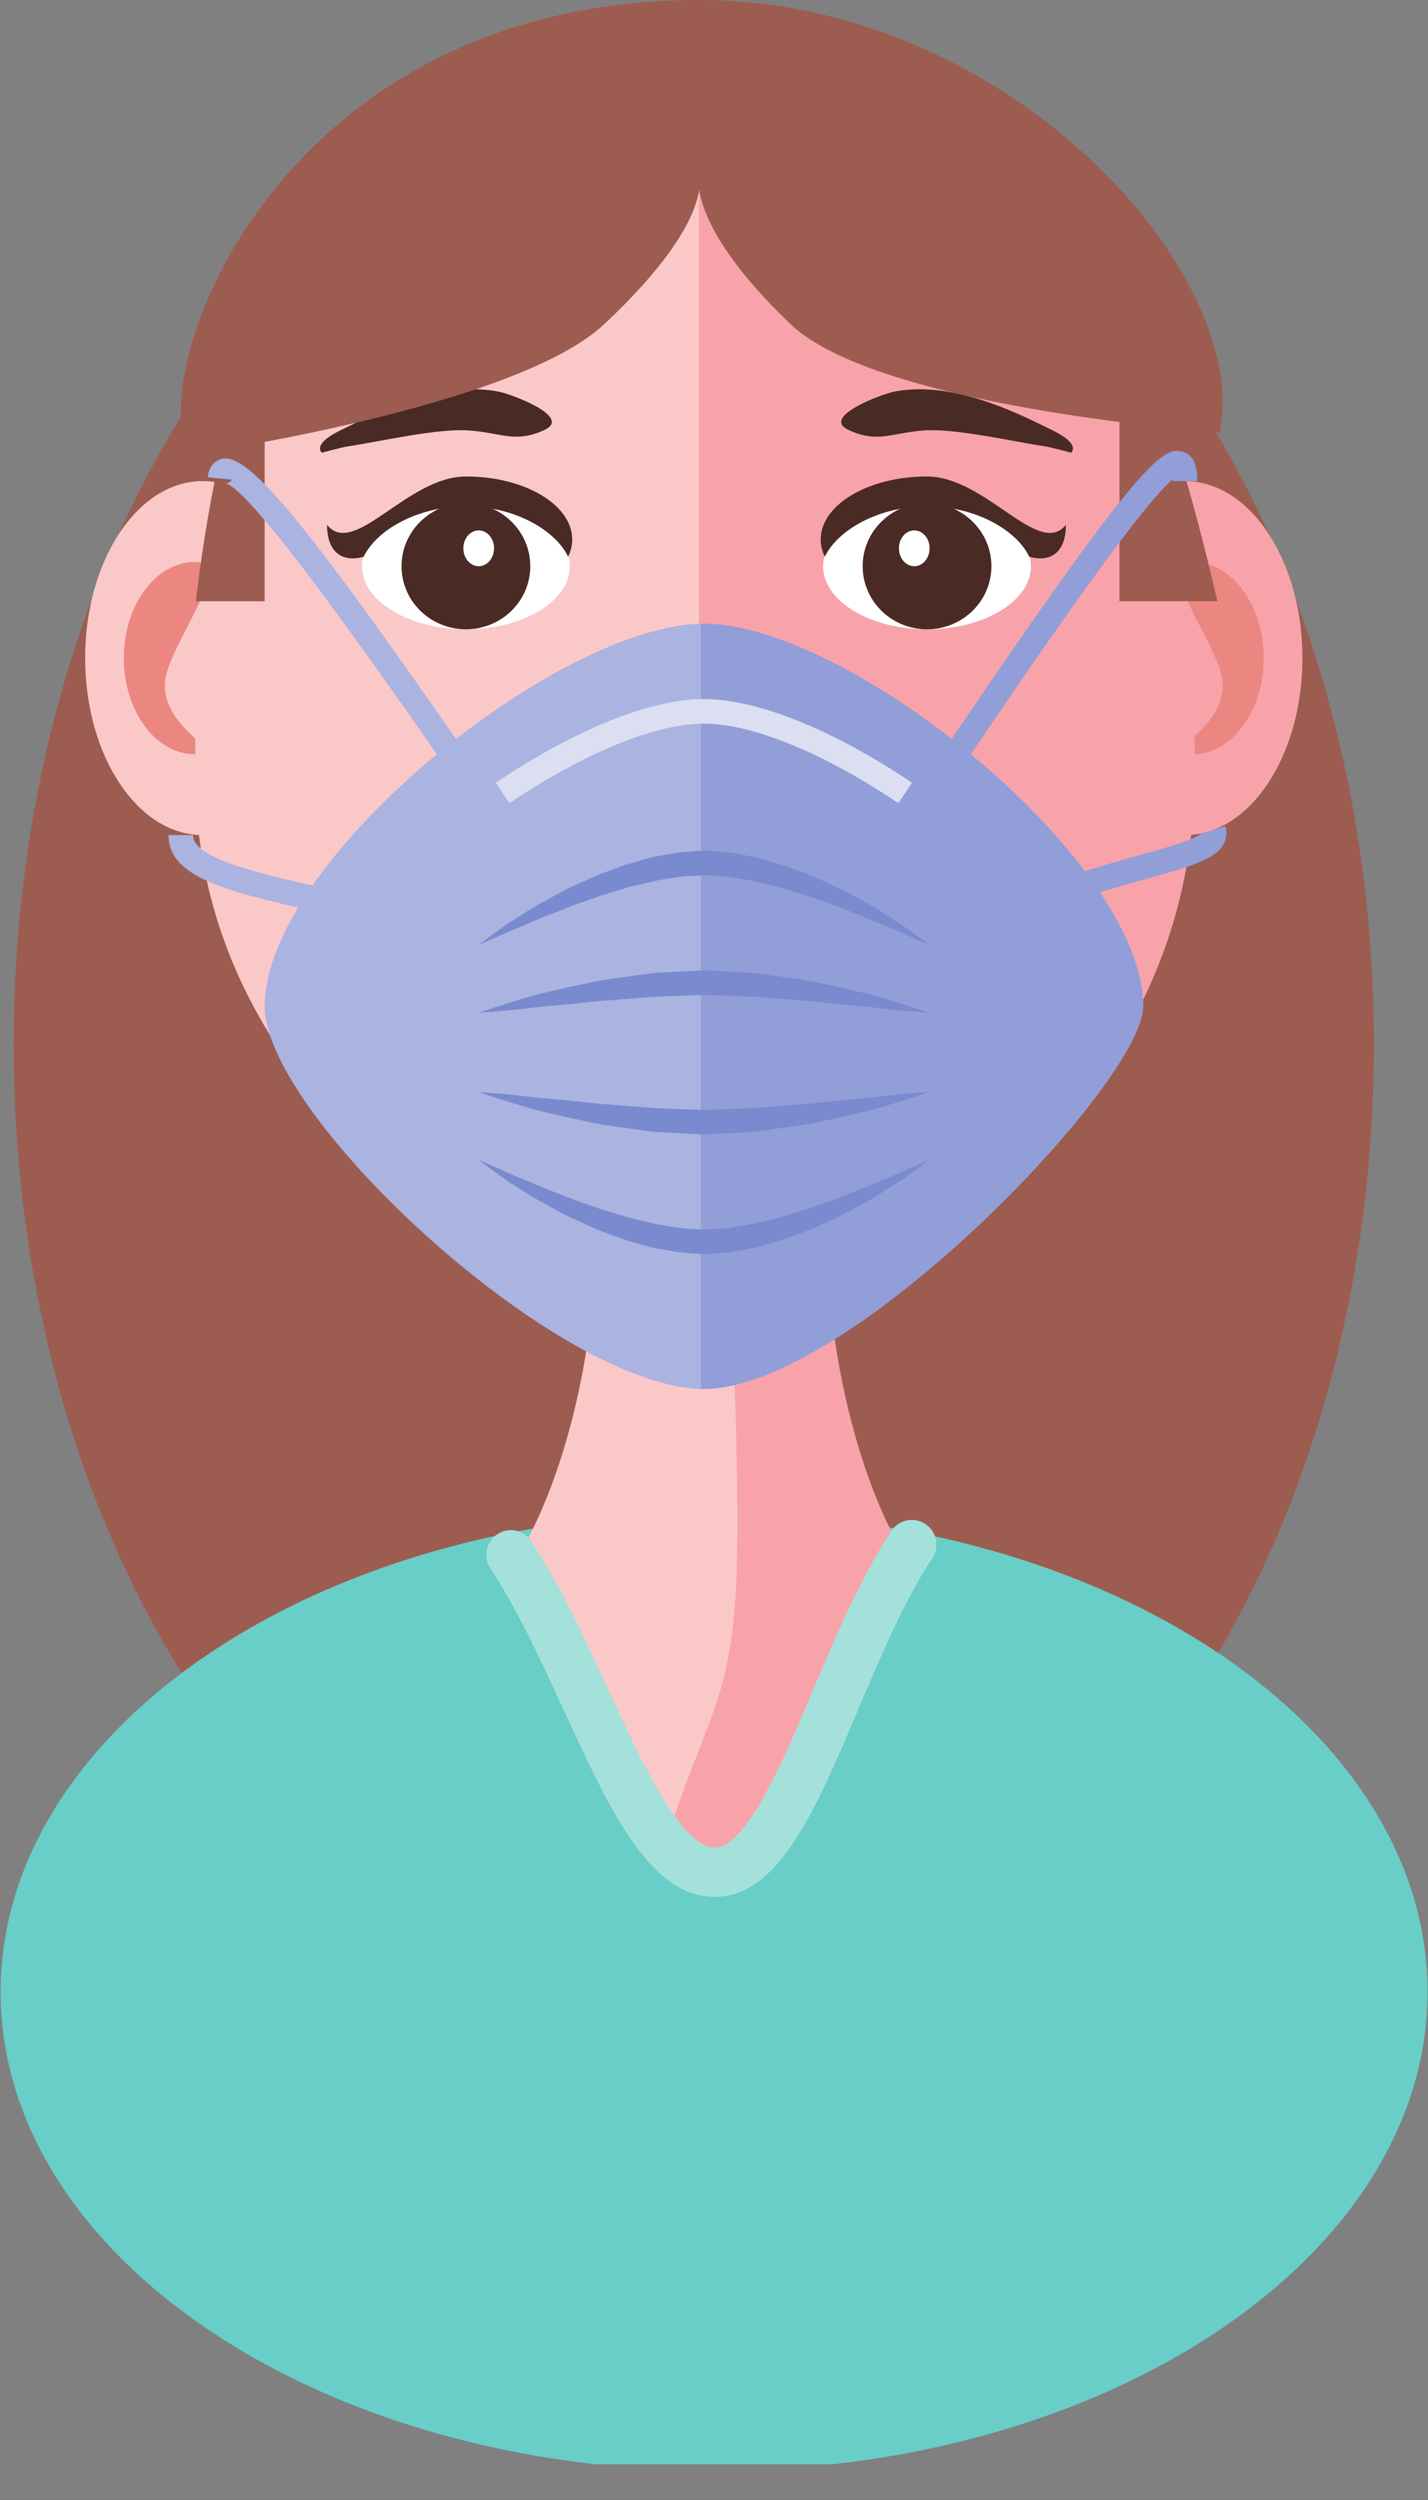 <?xml version="1.0" encoding="UTF-8"?>
<svg xmlns="http://www.w3.org/2000/svg" xmlns:xlink="http://www.w3.org/1999/xlink" width="60pt" height="105pt" viewBox="0 0 60 105" version="1.2">
<rect x="0" y="0" width="60" height="105" fill="#808080" stroke="none"/>
<defs>
<clipPath id="clip1">
  <path d="M 0 63 L 60 63 L 60 103.5 L 0 103.5 Z M 0 63 "/>
</clipPath>
</defs>
<g id="surface1">
<path style=" stroke:none;fill-rule:nonzero;fill:rgb(61.569%,36.079%,31.369%);fill-opacity:1;" d="M 57.727 43.867 C 57.727 66.023 44.934 83.988 29.152 83.988 C 13.367 83.988 0.574 66.023 0.574 43.867 C 0.574 21.707 13.367 3.742 29.152 3.742 C 44.934 3.742 57.727 21.707 57.727 43.867 "/>
<g clip-path="url(#clip1)" clip-rule="nonzero">
<path style=" stroke:none;fill-rule:nonzero;fill:rgb(41.179%,80.389%,78.429%);fill-opacity:1;" d="M 59.98 83.66 C 59.98 72.547 46.559 63.543 30.004 63.543 C 13.449 63.543 0.027 72.547 0.027 83.66 C 0.027 94.77 13.449 103.777 30.004 103.777 C 46.559 103.777 59.98 94.77 59.98 83.66 "/>
</g>
<path style=" stroke:none;fill-rule:nonzero;fill:rgb(97.249%,63.919%,66.269%);fill-opacity:1;" d="M 54.723 27.641 C 54.723 31.746 52.516 35.074 49.789 35.074 C 47.066 35.074 44.855 31.746 44.855 27.641 C 44.855 23.535 47.066 20.207 49.789 20.207 C 52.516 20.207 54.723 23.535 54.723 27.641 "/>
<path style=" stroke:none;fill-rule:nonzero;fill:rgb(92.159%,52.939%,50.2%);fill-opacity:1;" d="M 53.098 27.641 C 53.098 29.871 51.758 31.68 50.102 31.68 C 48.449 31.68 51.781 30.582 51.332 28.402 C 51.012 26.852 48.449 23.602 50.102 23.602 C 51.758 23.602 53.098 25.41 53.098 27.641 "/>
<path style=" stroke:none;fill-rule:nonzero;fill:rgb(98.43%,78.429%,78.429%);fill-opacity:1;" d="M 3.578 27.641 C 3.578 31.746 5.785 35.074 8.512 35.074 C 11.234 35.074 13.445 31.746 13.445 27.641 C 13.445 23.535 11.234 20.207 8.512 20.207 C 5.785 20.207 3.578 23.535 3.578 27.641 "/>
<path style=" stroke:none;fill-rule:nonzero;fill:rgb(92.159%,52.939%,50.2%);fill-opacity:1;" d="M 5.203 27.641 C 5.203 29.871 6.543 31.68 8.199 31.68 C 9.852 31.68 6.52 30.582 6.969 28.402 C 7.293 26.852 9.852 23.602 8.199 23.602 C 6.543 23.602 5.203 25.41 5.203 27.641 "/>
<path style=" stroke:none;fill-rule:nonzero;fill:rgb(98.43%,78.429%,78.429%);fill-opacity:1;" d="M 50.199 32.438 C 50.199 47.402 35.594 55.059 29.199 55.059 C 23.359 55.059 8.199 47.402 8.199 32.438 C 8.199 8.781 17.602 5.336 29.199 5.336 C 40.797 5.336 50.199 17.469 50.199 32.438 "/>
<path style=" stroke:none;fill-rule:nonzero;fill:rgb(97.249%,63.919%,66.269%);fill-opacity:1;" d="M 29.367 5.34 L 29.367 55.059 C 36.371 55.059 50.199 47.191 50.199 32.438 C 50.199 8.105 40.887 5.461 29.367 5.34 "/>
<path style=" stroke:none;fill-rule:nonzero;fill:rgb(61.569%,36.079%,31.369%);fill-opacity:1;" d="M 11.121 25.254 L 11.121 12.93 C 9.824 16.121 8.836 20.164 8.227 25.254 L 11.121 25.254 "/>
<path style=" stroke:none;fill-rule:nonzero;fill:rgb(61.569%,36.079%,31.369%);fill-opacity:1;" d="M 51.148 25.25 C 50.078 20.547 48.695 16.105 47.035 12.008 L 47.035 25.25 L 51.148 25.25 "/>
<path style=" stroke:none;fill-rule:nonzero;fill:rgb(98.43%,78.429%,78.429%);fill-opacity:1;" d="M 35.402 45.242 L 24.375 45.242 C 25.918 50.652 24.949 60.457 21.465 65.867 C 24.25 69.066 27.215 78.609 30.004 78.633 C 32.832 78.656 35.484 69.113 38.316 65.867 C 34.828 60.457 33.859 50.652 35.402 45.242 "/>
<path style=" stroke:none;fill-rule:nonzero;fill:rgb(97.249%,63.919%,66.269%);fill-opacity:1;" d="M 35.402 45.242 L 29.574 45.242 C 29.957 47.051 30.172 48.898 30.398 50.723 C 30.809 54.023 31.051 62.273 30.965 65.598 C 30.816 71.18 29.891 71.621 28.152 76.812 C 28.777 77.93 29.395 78.625 30.004 78.633 C 32.832 78.656 35.484 69.113 38.316 65.867 C 34.828 60.457 33.859 50.652 35.402 45.242 "/>
<path style=" stroke:none;fill-rule:nonzero;fill:rgb(56.859%,61.96%,84.309%);fill-opacity:1;" d="M 38.996 34.348 L 38.141 33.77 C 47.875 19.266 48.836 18.711 49.707 18.977 C 50.305 19.16 50.305 19.922 50.305 20.207 L 49.273 20.207 C 49.273 20.184 49.273 20.16 49.273 20.137 C 47.629 21.48 41.645 30.402 38.996 34.348 "/>
<path style=" stroke:none;fill-rule:nonzero;fill:rgb(56.859%,61.96%,84.309%);fill-opacity:1;" d="M 42.188 39.098 L 41.707 38.18 C 43.914 37.02 46.219 36.379 47.902 35.91 C 48.996 35.605 50.352 35.227 50.512 34.953 C 50.504 34.965 50.5 34.992 50.504 35.004 L 51.484 34.695 C 51.566 34.953 51.543 35.215 51.414 35.449 C 51.059 36.105 49.973 36.41 48.18 36.91 C 46.449 37.391 44.293 37.988 42.188 39.098 "/>
<path style=" stroke:none;fill-rule:nonzero;fill:rgb(67.059%,70.2%,88.239%);fill-opacity:1;" d="M 20.203 34.355 C 17.125 29.891 10.727 20.605 9.465 20.289 C 9.555 20.312 9.695 20.238 9.746 20.148 L 8.73 20.043 C 8.793 19.473 9.152 19.316 9.309 19.277 C 10.477 18.973 13.004 22.09 21.047 33.766 L 20.203 34.355 "/>
<path style=" stroke:none;fill-rule:nonzero;fill:rgb(67.059%,70.2%,88.239%);fill-opacity:1;" d="M 17.129 39.141 C 16.055 38.891 15.062 38.672 14.102 38.465 C 9.723 37.508 7.082 36.93 7.082 35.074 L 8.109 35.074 C 8.109 36.094 10.988 36.723 14.32 37.449 C 15.285 37.66 16.285 37.879 17.363 38.133 L 17.129 39.141 "/>
<path style=" stroke:none;fill-rule:nonzero;fill:rgb(67.059%,70.2%,88.239%);fill-opacity:1;" d="M 29.574 58.336 C 23.473 58.336 11.121 46.883 11.121 42.266 C 11.121 36.129 23.473 26.195 29.574 26.195 C 35.68 26.195 48.031 36.129 48.031 42.266 C 48.031 45.434 35.68 58.336 29.574 58.336 "/>
<path style=" stroke:none;fill-rule:nonzero;fill:rgb(56.859%,61.96%,84.309%);fill-opacity:1;" d="M 29.574 26.195 C 29.535 26.195 29.488 26.199 29.449 26.199 L 29.449 58.328 C 29.488 58.328 29.535 58.336 29.574 58.336 C 35.68 58.336 48.031 45.434 48.031 42.266 C 48.031 36.129 35.68 26.195 29.574 26.195 "/>
<path style=" stroke:none;fill-rule:nonzero;fill:rgb(86.269%,87.059%,94.899%);fill-opacity:1;" d="M 37.746 33.734 C 34.59 31.613 31.613 30.395 29.574 30.395 C 27.539 30.395 24.559 31.613 21.402 33.734 L 20.832 32.875 C 24.152 30.641 27.34 29.359 29.574 29.359 C 31.809 29.359 34.996 30.641 38.32 32.875 L 37.746 33.734 "/>
<path style=" stroke:none;fill-rule:nonzero;fill:rgb(47.449%,54.509%,80.779%);fill-opacity:1;" d="M 39.016 39.672 C 39.016 39.672 38.719 39.551 38.207 39.324 C 37.953 39.211 37.645 39.07 37.289 38.922 C 36.93 38.781 36.539 38.598 36.098 38.426 C 35.879 38.344 35.648 38.254 35.414 38.164 C 35.297 38.117 35.176 38.066 35.055 38.02 C 34.93 37.977 34.805 37.934 34.68 37.887 C 34.426 37.801 34.164 37.711 33.898 37.617 C 33.633 37.535 33.359 37.453 33.078 37.367 C 32.941 37.324 32.801 37.281 32.66 37.238 C 32.516 37.207 32.375 37.172 32.23 37.141 C 32.086 37.105 31.938 37.074 31.793 37.039 C 31.648 37.004 31.504 36.965 31.355 36.945 C 31.059 36.902 30.762 36.848 30.465 36.809 L 29.797 36.773 L 29.633 36.762 L 29.59 36.762 L 29.582 36.758 C 29.594 36.758 29.547 36.762 29.605 36.758 C 29.289 36.777 28.973 36.793 28.656 36.809 C 28.359 36.852 28.078 36.902 27.793 36.949 C 27.648 36.965 27.504 37.004 27.359 37.039 C 27.211 37.074 27.066 37.109 26.922 37.141 C 26.777 37.176 26.633 37.207 26.492 37.238 C 26.352 37.281 26.211 37.324 26.07 37.367 C 25.793 37.453 25.52 37.535 25.25 37.617 C 24.984 37.711 24.727 37.801 24.473 37.891 C 24.344 37.934 24.219 37.977 24.098 38.02 C 23.977 38.07 23.855 38.117 23.738 38.164 C 23.5 38.258 23.273 38.344 23.051 38.43 C 22.613 38.602 22.219 38.781 21.859 38.926 C 21.5 39.07 21.195 39.211 20.941 39.324 C 20.434 39.551 20.137 39.672 20.137 39.672 C 20.137 39.672 20.387 39.477 20.84 39.145 C 21.07 38.984 21.34 38.777 21.676 38.574 C 22.008 38.371 22.371 38.117 22.797 37.895 C 23.223 37.668 23.668 37.391 24.18 37.176 C 24.43 37.059 24.691 36.941 24.953 36.82 C 25.223 36.699 25.508 36.609 25.793 36.5 C 25.934 36.449 26.078 36.395 26.223 36.34 C 26.371 36.297 26.523 36.254 26.676 36.207 C 26.98 36.125 27.273 36.02 27.605 35.965 C 27.934 35.906 28.27 35.84 28.598 35.793 C 28.914 35.77 29.227 35.746 29.543 35.727 C 29.609 35.723 29.566 35.727 29.582 35.727 L 29.605 35.727 L 29.641 35.73 L 30.078 35.758 L 30.582 35.797 C 30.906 35.844 31.23 35.91 31.551 35.965 C 31.871 36.016 32.172 36.129 32.477 36.211 C 32.629 36.254 32.777 36.297 32.926 36.344 C 33.07 36.395 33.215 36.449 33.359 36.5 C 33.645 36.609 33.93 36.703 34.195 36.82 C 34.461 36.941 34.719 37.062 34.973 37.176 C 35.48 37.395 35.926 37.672 36.355 37.895 C 36.777 38.121 37.145 38.375 37.477 38.578 C 37.812 38.777 38.082 38.984 38.309 39.148 C 38.762 39.473 39.016 39.672 39.016 39.672 "/>
<path style=" stroke:none;fill-rule:nonzero;fill:rgb(47.449%,54.509%,80.779%);fill-opacity:1;" d="M 39.016 48.73 C 39.016 48.73 38.762 48.926 38.309 49.254 C 38.082 49.418 37.812 49.625 37.477 49.824 C 37.145 50.027 36.777 50.281 36.355 50.508 C 35.926 50.73 35.48 51.008 34.973 51.227 C 34.719 51.34 34.461 51.461 34.195 51.582 C 33.93 51.699 33.645 51.793 33.359 51.898 C 33.215 51.953 33.07 52.004 32.926 52.059 C 32.777 52.102 32.629 52.148 32.477 52.191 C 32.172 52.273 31.871 52.383 31.551 52.434 C 31.23 52.492 30.906 52.559 30.582 52.605 L 30.078 52.641 L 29.828 52.66 L 29.641 52.672 L 29.605 52.676 L 29.582 52.676 C 29.566 52.676 29.609 52.68 29.543 52.676 C 29.227 52.652 28.914 52.633 28.598 52.605 C 28.27 52.559 27.934 52.492 27.605 52.438 C 27.273 52.383 26.98 52.277 26.676 52.191 C 26.523 52.148 26.371 52.105 26.223 52.059 C 26.078 52.008 25.934 51.953 25.793 51.902 C 25.508 51.793 25.223 51.699 24.953 51.582 C 24.691 51.461 24.43 51.344 24.18 51.227 C 23.668 51.012 23.223 50.734 22.797 50.508 C 22.371 50.285 22.008 50.031 21.676 49.828 C 21.34 49.625 21.07 49.418 20.84 49.258 C 20.387 48.926 20.137 48.73 20.137 48.73 C 20.137 48.73 20.434 48.852 20.941 49.078 C 21.195 49.191 21.5 49.332 21.859 49.477 C 22.219 49.621 22.613 49.801 23.051 49.973 C 23.273 50.059 23.5 50.145 23.738 50.238 C 23.855 50.285 23.977 50.332 24.098 50.379 C 24.219 50.422 24.344 50.469 24.473 50.512 C 24.727 50.602 24.984 50.691 25.25 50.785 C 25.52 50.867 25.793 50.949 26.07 51.035 C 26.211 51.074 26.352 51.117 26.492 51.16 C 26.633 51.195 26.777 51.227 26.922 51.262 C 27.066 51.293 27.211 51.328 27.359 51.359 C 27.504 51.398 27.648 51.438 27.793 51.453 C 28.078 51.496 28.359 51.551 28.656 51.59 C 28.973 51.609 29.289 51.625 29.605 51.645 C 29.547 51.641 29.594 51.641 29.582 51.641 L 29.633 51.641 L 29.797 51.629 L 30.465 51.594 C 30.762 51.555 31.059 51.5 31.355 51.453 C 31.504 51.438 31.648 51.398 31.793 51.363 C 31.938 51.328 32.086 51.297 32.23 51.262 C 32.375 51.23 32.516 51.195 32.66 51.164 C 32.801 51.121 32.941 51.078 33.078 51.035 C 33.359 50.949 33.633 50.867 33.898 50.785 C 34.164 50.691 34.426 50.602 34.68 50.512 C 34.805 50.469 34.93 50.426 35.055 50.383 C 35.176 50.332 35.297 50.285 35.414 50.238 C 35.648 50.148 35.879 50.059 36.098 49.973 C 36.539 49.805 36.93 49.621 37.289 49.477 C 37.645 49.332 37.953 49.191 38.207 49.078 C 38.719 48.852 39.016 48.73 39.016 48.73 "/>
<path style=" stroke:none;fill-rule:nonzero;fill:rgb(47.449%,54.509%,80.779%);fill-opacity:1;" d="M 39.016 42.531 C 39.016 42.531 38.715 42.516 38.191 42.469 C 37.93 42.445 37.613 42.418 37.25 42.379 C 36.887 42.34 36.48 42.281 36.035 42.246 C 35.59 42.211 35.109 42.168 34.605 42.109 C 34.355 42.082 34.094 42.051 33.828 42.027 C 33.562 42.016 33.293 41.992 33.016 41.969 C 32.465 41.93 31.895 41.871 31.32 41.848 C 30.75 41.828 30.172 41.805 29.598 41.785 C 29 41.809 28.406 41.828 27.816 41.848 C 27.23 41.875 26.68 41.934 26.129 41.973 C 25.855 41.992 25.586 42.02 25.32 42.031 C 25.055 42.051 24.797 42.086 24.543 42.109 C 24.035 42.168 23.555 42.211 23.109 42.25 C 22.664 42.285 22.262 42.344 21.898 42.379 C 21.539 42.422 21.219 42.445 20.961 42.469 C 20.438 42.516 20.137 42.531 20.137 42.531 C 20.137 42.531 20.418 42.43 20.918 42.27 C 21.168 42.191 21.473 42.09 21.824 41.988 C 22.176 41.887 22.57 41.754 23.008 41.664 C 23.449 41.559 23.922 41.449 24.43 41.348 C 24.684 41.293 24.941 41.234 25.211 41.184 C 25.48 41.137 25.758 41.105 26.039 41.062 C 26.32 41.023 26.609 40.984 26.898 40.941 C 27.188 40.902 27.488 40.852 27.777 40.848 C 28.363 40.816 28.961 40.785 29.555 40.75 C 30.168 40.785 30.781 40.816 31.387 40.848 C 31.688 40.855 31.977 40.906 32.266 40.945 C 32.555 40.984 32.84 41.027 33.117 41.066 C 33.398 41.105 33.672 41.141 33.941 41.188 C 34.211 41.234 34.469 41.297 34.723 41.348 C 35.23 41.453 35.707 41.562 36.145 41.668 C 36.586 41.758 36.977 41.891 37.328 41.992 C 37.68 42.09 37.98 42.191 38.23 42.27 C 38.73 42.43 39.016 42.531 39.016 42.531 "/>
<path style=" stroke:none;fill-rule:nonzero;fill:rgb(47.449%,54.509%,80.779%);fill-opacity:1;" d="M 39.016 45.871 C 39.016 45.871 38.73 45.973 38.23 46.133 C 37.98 46.211 37.68 46.312 37.328 46.41 C 36.977 46.512 36.586 46.645 36.145 46.734 C 35.707 46.84 35.23 46.949 34.723 47.055 C 34.469 47.105 34.211 47.168 33.941 47.215 C 33.672 47.262 33.398 47.297 33.117 47.336 C 32.84 47.375 32.555 47.414 32.266 47.457 C 31.977 47.496 31.688 47.547 31.387 47.555 C 30.781 47.586 30.168 47.617 29.555 47.648 C 28.961 47.617 28.363 47.586 27.777 47.555 C 27.488 47.551 27.191 47.5 26.898 47.461 C 26.609 47.418 26.32 47.379 26.039 47.34 C 25.758 47.297 25.48 47.262 25.211 47.219 C 24.941 47.168 24.684 47.105 24.43 47.055 C 23.922 46.953 23.449 46.84 23.008 46.738 C 22.57 46.648 22.176 46.516 21.824 46.414 C 21.473 46.312 21.168 46.211 20.918 46.133 C 20.418 45.973 20.137 45.871 20.137 45.871 C 20.137 45.871 20.438 45.887 20.961 45.93 C 21.219 45.957 21.539 45.98 21.898 46.023 C 22.262 46.059 22.664 46.117 23.109 46.152 C 23.555 46.191 24.035 46.234 24.543 46.289 C 24.797 46.316 25.055 46.352 25.32 46.371 C 25.586 46.383 25.855 46.41 26.129 46.43 C 26.68 46.469 27.23 46.527 27.816 46.555 C 28.406 46.574 29 46.594 29.598 46.617 C 30.172 46.598 30.75 46.574 31.32 46.555 C 31.895 46.531 32.465 46.469 33.016 46.434 C 33.293 46.41 33.562 46.387 33.828 46.371 C 34.094 46.352 34.355 46.32 34.605 46.293 C 35.109 46.234 35.59 46.191 36.035 46.156 C 36.48 46.121 36.887 46.059 37.25 46.023 C 37.613 45.98 37.93 45.957 38.191 45.93 C 38.715 45.887 39.016 45.871 39.016 45.871 "/>
<path style=" stroke:none;fill-rule:nonzero;fill:rgb(28.629%,16.469%,14.51%);fill-opacity:1;" d="M 13.445 18.848 C 13.438 18.434 14.34 18.059 14.719 17.871 C 16.461 17.004 18.844 16.027 20.973 16.453 C 21.48 16.555 24.066 17.508 22.875 18.059 C 21.668 18.617 21.117 18.195 19.75 18.082 C 18.395 17.969 15.863 18.57 14.523 18.762 C 14.453 18.773 13.52 19.008 13.531 19.016 C 13.473 18.965 13.445 18.906 13.445 18.848 "/>
<path style=" stroke:none;fill-rule:nonzero;fill:rgb(100%,100%,100%);fill-opacity:1;" d="M 23.941 23.781 C 23.941 25.246 21.988 26.43 19.578 26.43 C 17.164 26.43 15.211 25.246 15.211 23.781 C 15.211 22.316 17.164 21.129 19.578 21.129 C 21.988 21.129 23.941 22.316 23.941 23.781 "/>
<path style=" stroke:none;fill-rule:nonzero;fill:rgb(28.629%,16.469%,14.51%);fill-opacity:1;" d="M 22.281 23.781 C 22.281 25.246 21.07 26.43 19.578 26.43 C 18.082 26.43 16.871 25.246 16.871 23.781 C 16.871 22.316 18.082 21.129 19.578 21.129 C 21.07 21.129 22.281 22.316 22.281 23.781 "/>
<path style=" stroke:none;fill-rule:nonzero;fill:rgb(28.629%,16.469%,14.51%);fill-opacity:1;" d="M 19.578 21.266 C 21.621 21.266 23.34 22.27 23.871 23.383 C 23.98 23.156 24.043 22.91 24.043 22.66 C 24.043 21.199 22.043 20.012 19.578 20.012 C 17.109 20.012 14.891 23.449 13.742 22.047 C 13.742 23.289 14.477 23.617 15.281 23.383 C 15.812 22.27 17.531 21.266 19.578 21.266 "/>
<path style=" stroke:none;fill-rule:nonzero;fill:rgb(100%,100%,100%);fill-opacity:1;" d="M 19.469 23.027 C 19.469 23.445 19.758 23.781 20.113 23.781 C 20.469 23.781 20.758 23.445 20.758 23.027 C 20.758 22.613 20.469 22.277 20.113 22.277 C 19.758 22.277 19.469 22.613 19.469 23.027 "/>
<path style=" stroke:none;fill-rule:nonzero;fill:rgb(28.629%,16.469%,14.51%);fill-opacity:1;" d="M 45.082 18.848 C 45.09 18.434 44.188 18.059 43.809 17.871 C 42.066 17.004 39.684 16.027 37.555 16.453 C 37.047 16.555 34.465 17.508 35.656 18.059 C 36.859 18.617 37.41 18.195 38.777 18.082 C 40.133 17.969 42.664 18.57 44.004 18.762 C 44.074 18.773 45.008 19.008 44.996 19.016 C 45.055 18.965 45.082 18.906 45.082 18.848 "/>
<path style=" stroke:none;fill-rule:nonzero;fill:rgb(100%,100%,100%);fill-opacity:1;" d="M 34.586 23.781 C 34.586 25.246 36.539 26.43 38.949 26.43 C 41.363 26.43 43.316 25.246 43.316 23.781 C 43.316 22.316 41.363 21.129 38.949 21.129 C 36.539 21.129 34.586 22.316 34.586 23.781 "/>
<path style=" stroke:none;fill-rule:nonzero;fill:rgb(28.629%,16.469%,14.51%);fill-opacity:1;" d="M 36.246 23.781 C 36.246 25.246 37.457 26.43 38.949 26.43 C 40.445 26.43 41.656 25.246 41.656 23.781 C 41.656 22.316 40.445 21.129 38.949 21.129 C 37.457 21.129 36.246 22.316 36.246 23.781 "/>
<path style=" stroke:none;fill-rule:nonzero;fill:rgb(28.629%,16.469%,14.51%);fill-opacity:1;" d="M 38.949 21.266 C 36.906 21.266 35.188 22.27 34.656 23.383 C 34.547 23.156 34.484 22.91 34.484 22.66 C 34.484 21.199 36.484 20.012 38.949 20.012 C 41.418 20.012 43.637 23.449 44.785 22.047 C 44.785 23.289 44.051 23.617 43.246 23.383 C 42.715 22.27 40.996 21.266 38.949 21.266 "/>
<path style=" stroke:none;fill-rule:nonzero;fill:rgb(100%,100%,100%);fill-opacity:1;" d="M 39.059 23.027 C 39.059 23.445 38.77 23.781 38.414 23.781 C 38.059 23.781 37.77 23.445 37.77 23.027 C 37.77 22.613 38.059 22.277 38.414 22.277 C 38.77 22.277 39.059 22.613 39.059 23.027 "/>
<path style=" stroke:none;fill-rule:nonzero;fill:rgb(61.569%,36.079%,31.369%);fill-opacity:1;" d="M 29.379 0 C 11.578 0 5.965 15.797 7.988 19.09 C 7.988 19.09 21.621 17.156 25.395 13.609 C 27.836 11.32 29.148 9.398 29.379 7.977 C 29.609 9.398 30.816 11.32 33.211 13.609 C 36.914 17.156 51.254 18.16 51.254 18.16 C 52.586 11.449 42.344 0 29.379 0 "/>
<path style=" stroke:none;fill-rule:nonzero;fill:rgb(64.709%,88.239%,85.88%);fill-opacity:1;" d="M 30.023 79.668 C 30.016 79.668 30.004 79.668 29.992 79.668 C 27.277 79.637 25.602 75.988 23.656 71.762 C 22.699 69.684 21.711 67.535 20.605 65.875 C 20.289 65.402 20.418 64.758 20.891 64.441 C 21.363 64.121 22.004 64.25 22.32 64.727 C 23.516 66.52 24.535 68.742 25.527 70.895 C 26.898 73.871 28.602 77.582 30.016 77.598 C 30.02 77.598 30.02 77.598 30.023 77.598 C 31.367 77.598 32.914 73.938 34.156 70.996 C 35.152 68.648 36.18 66.219 37.457 64.297 C 37.773 63.82 38.414 63.691 38.887 64.012 C 39.359 64.328 39.488 64.973 39.172 65.449 C 38 67.207 37.012 69.547 36.055 71.809 C 34.27 76.023 32.727 79.668 30.023 79.668 "/>
</g>
</svg>
